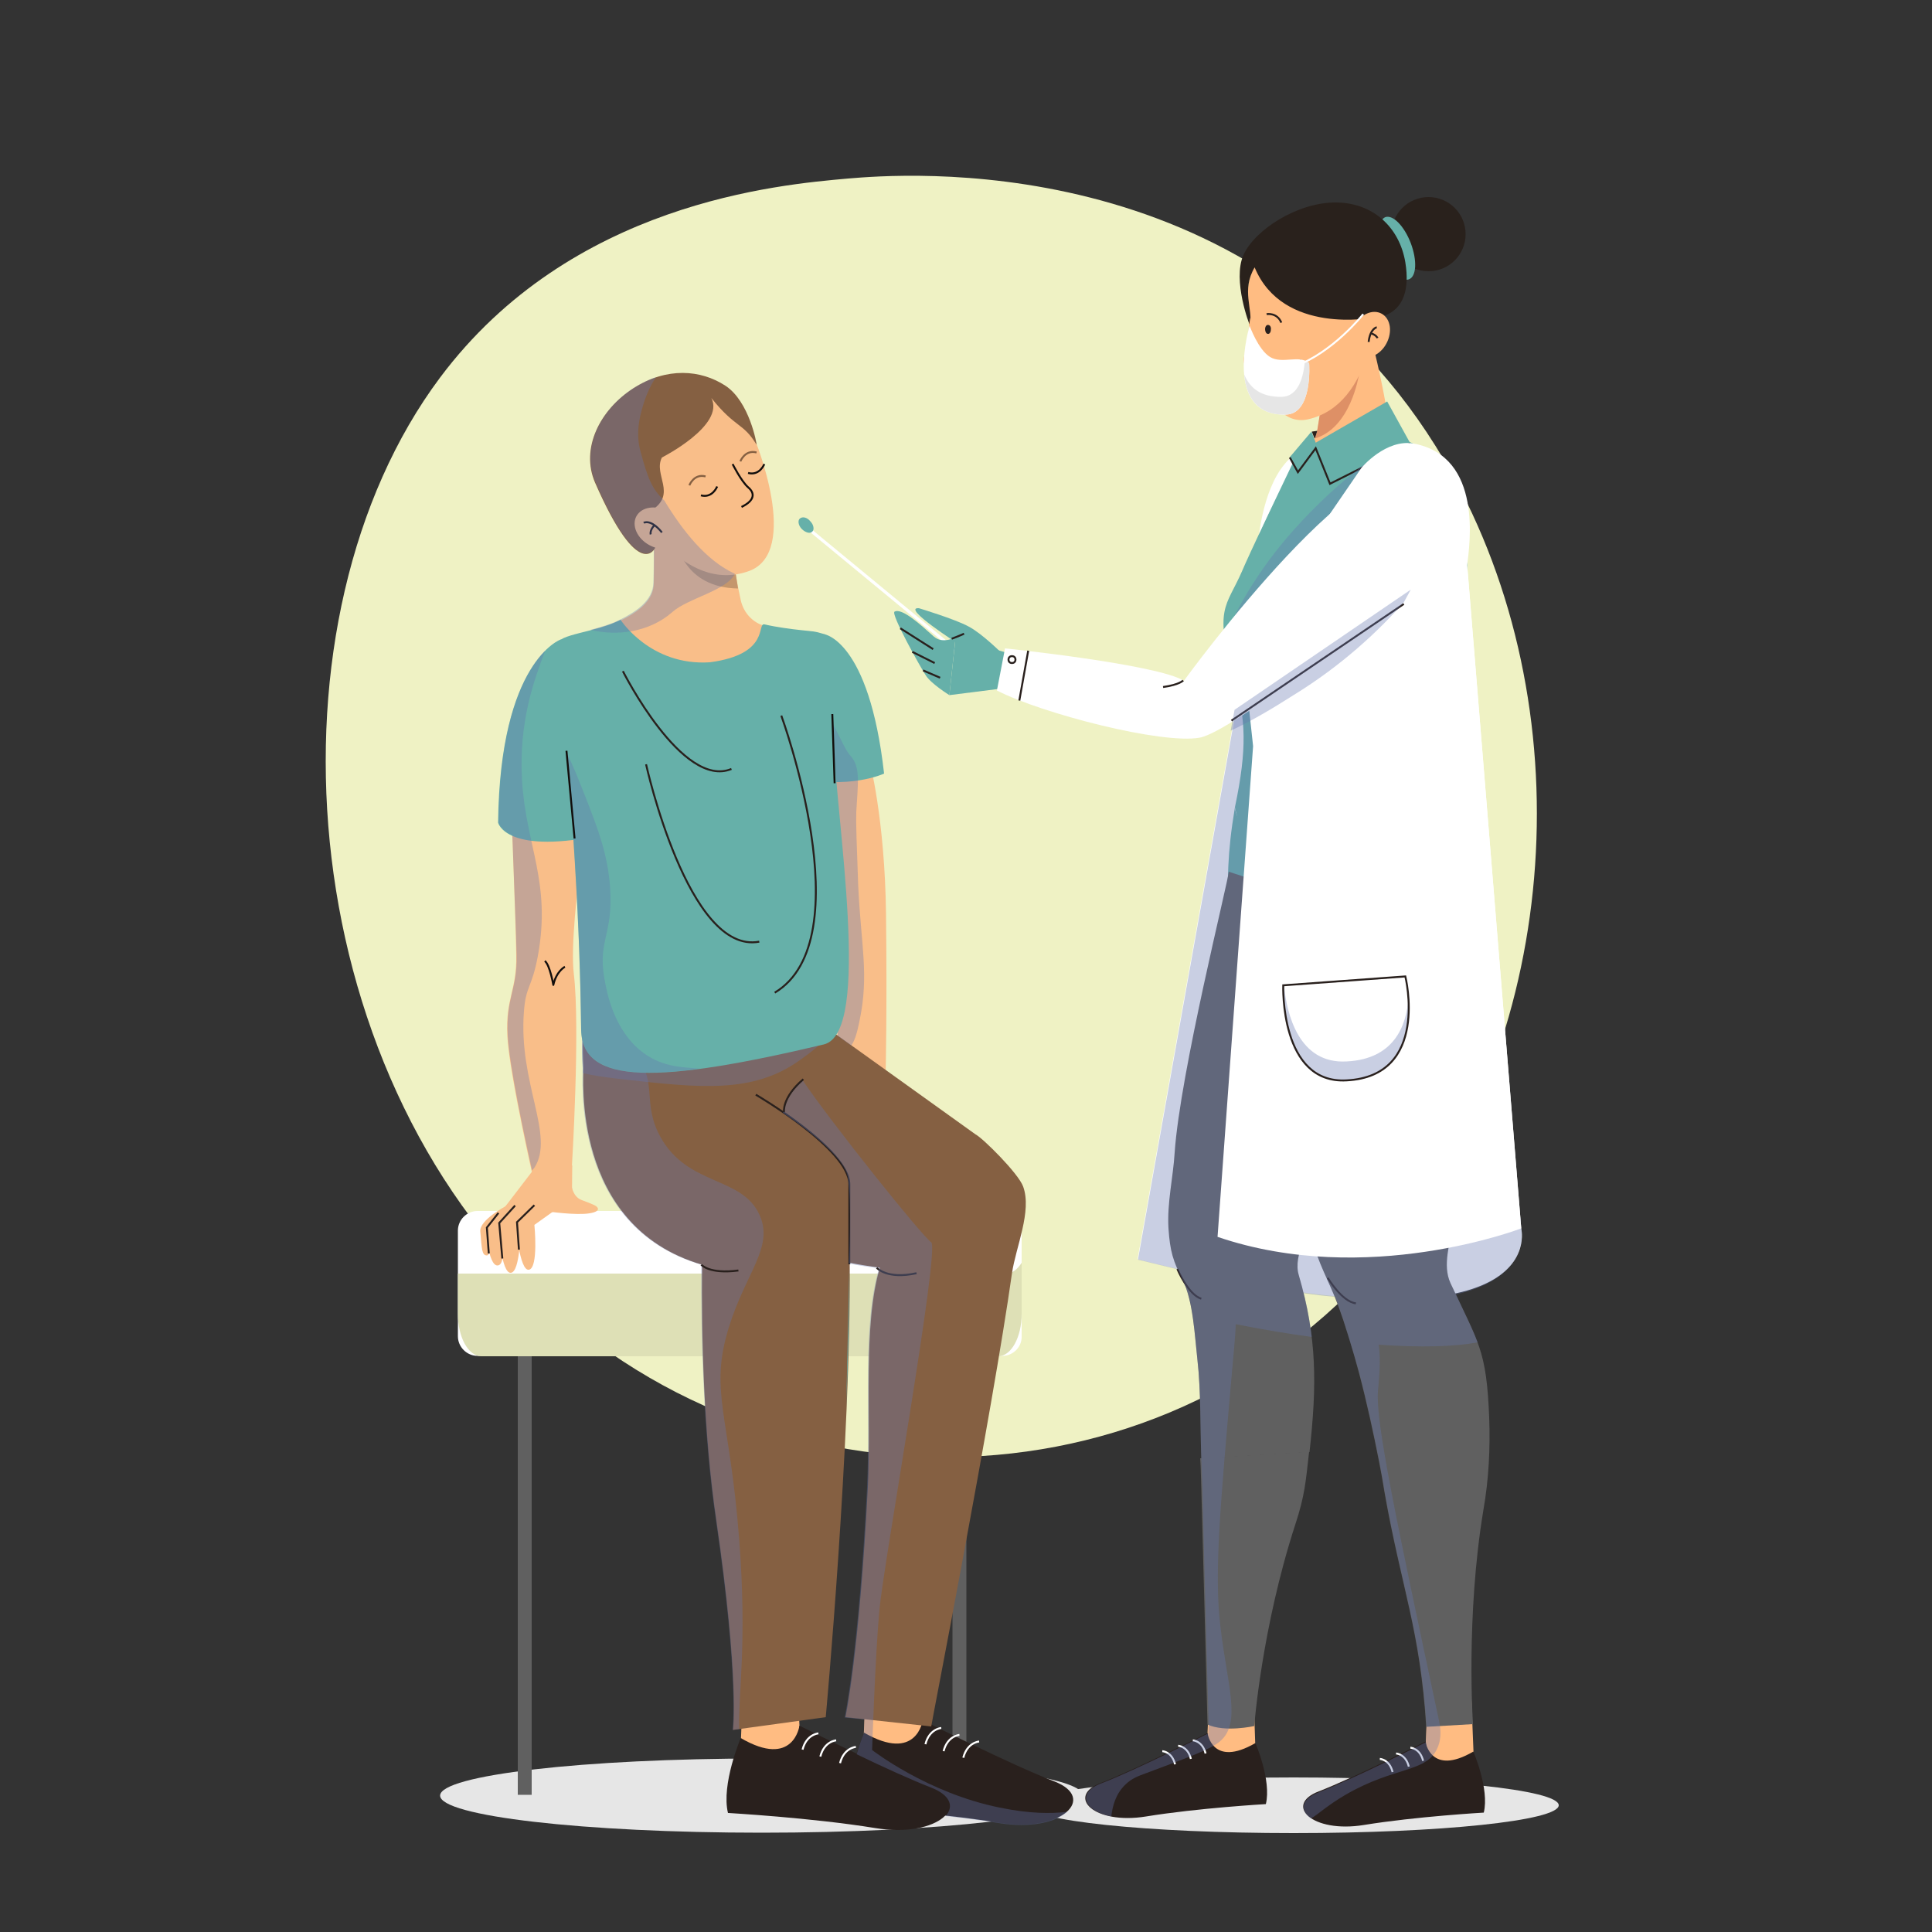 <?xml version="1.0" encoding="utf-8"?>
<!-- Generator: Adobe Illustrator 22.1.0, SVG Export Plug-In . SVG Version: 6.00 Build 0)  -->
<svg version="1.1" xmlns="http://www.w3.org/2000/svg" xmlns:xlink="http://www.w3.org/1999/xlink" x="0px" y="0px"
	 viewBox="0 0 500 500" style="enable-background:new 0 0 500 500;" xml:space="preserve">
<rect x="0" y="0" width="500" height="500" fill="#333333" stroke="none"/>
<style type="text/css">
	.st0{fill:#EFF2C4;}
	.st1{fill:#E6E6E6;}
	.st2{fill:#FFFFFF;}
	.st3{fill:#66B0A9;}
	.st4{fill:#29211C;}
	.st5{fill:#FFBC82;}
	.st6{fill:#29201D;}
	.st7{fill:none;stroke:#29201D;stroke-width:0.5;stroke-miterlimit:10;}
	.st8{fill:#606060;}
	.st9{fill:#DE9066;}
	.st10{fill:none;stroke:#29201D;stroke-width:0.25;stroke-miterlimit:10;}
	.st11{fill:none;stroke:#FFFFFF;stroke-width:0.5;stroke-miterlimit:10;}
	.st12{opacity:0.35;fill:#6677B0;}
	.st13{opacity:0.35;}
	.st14{fill:#6677B0;}
	.st15{fill:#F9BE89;}
	.st16{fill:#DEE0B6;}
	.st17{fill:#856042;}
	.st18{fill:#C4966C;}
	.st19{fill:none;stroke:#120E0C;stroke-width:0.5;stroke-miterlimit:10;}
	.st20{fill:none;stroke:#856042;stroke-width:0.5;stroke-miterlimit:10;}
	.st21{fill:none;stroke:#120E0C;stroke-width:0.5;stroke-linejoin:round;stroke-miterlimit:10;}
</style>
<g id="BACKGROUND">
	<path class="st0" d="M113.9,97.7c33.9-45.3,87.6-49.9,105.6-51.5c13.2-1.1,103.2-8.8,152,69.2c37.6,60.1,34.2,144.6-6.4,200.6
		c-53.2,73.4-158,80.9-223.2,21.3C74.9,276.1,67.4,159.9,113.9,97.7z"/>
</g>
<g id="OBJECTS">
	<path class="st1" d="M113.9,464.7c0,5.3,37.2,9.6,83.2,9.6c45.9,0,83.2-4.3,83.2-9.6c0-5.3-37.2-9.6-83.2-9.6
		C151.1,455.1,113.9,459.4,113.9,464.7z"/>
	<path class="st1" d="M266.2,467.2c0,4,30.7,7.2,68.6,7.2c37.9,0,68.6-3.2,68.6-7.2c0-4-30.7-7.2-68.6-7.2
		C296.9,460,266.2,463.2,266.2,467.2z"/>
	<g>
		<g>
			
				<rect x="228.6" y="128.1" transform="matrix(0.636 -0.771 0.771 0.636 -34.732 232.293)" class="st2" width="0.8" height="49.8"/>
			<path class="st3" d="M209.7,134.9c0.9,0.9,1.1,2.2,0.5,2.7c-0.6,0.6-1.8,0.2-2.7-0.7c-0.9-0.9-1.1-2.2-0.5-2.7
				C207.7,133.6,208.9,133.9,209.7,134.9z"/>
		</g>
		<g>
			<path class="st2" d="M379.6,144.9L393.7,318c0,0,8.8,35.1-99.3,7.9l26.1-146.3L379.6,144.9z"/>
			<circle class="st4" cx="369.7" cy="60.6" r="9.6"/>
			<g>
				<path class="st3" d="M358,65.6c1.7,4.4,4.6,7.4,6.6,6.7c2-0.7,2.2-4.9,0.5-9.4c-1.7-4.4-4.6-7.4-6.6-6.7
					C356.6,57,356.3,61.2,358,65.6z"/>
				<polygon class="st5" points="381.4,454.9 380.8,439.9 369.3,443.6 369,450.7 370,459.9 				"/>
				<path class="st6" d="M381.3,453.3c0,0,4.2,9.7,2.7,15.8c0,0-17.5,1-31,3.2c-13.5,2.2-20.8-5.2-11.7-8.7
					c9.1-3.5,27.6-12.9,27.6-12.9S370.2,459.8,381.3,453.3z"/>
				<polygon class="st5" points="324.9,452.7 324.4,437.7 312.8,441.4 312.5,448.5 313.5,457.7 				"/>
				<g>
					<path class="st3" d="M317.6,239.4c0.2-12.5-0.1-17.9,2-30.5c0,0,0.5,19.3,48.9,1.3l5.3-1.4c0,0,10.3,19.2,9.1,42.6
						c-0.2,3.4-0.9,6.7-1.9,9.9l-5.8,17.8L317.6,239.4z"/>
					<path class="st7" d="M320.2,327c0,0,3.7,6.2,7.3,6.6"/>
					<path class="st7" d="M320.2,327"/>
					<g>
						<path class="st8" d="M342.1,247.5c-1.6-9.4-3.3-15.1-3.3-15.1l-20.8-6.8c-0.2,2.8-12.6,52.1-14,72.7c-0.4,6.5-2,13-1.6,19.6
							c0.4,6,1.2,8.5,3.7,13.4c2.7,5.5,3.1,14.5,3.8,20.7c0.9,7.8,0.7,17.7,1,25.5l28-1.7c1.9-17.3,2-29.4-2.8-45.9
							c-1.5-5.1,2.9-11.6,4.2-16.7c1.4-5.4,2.4-11,3.1-16.5c1.1-9.1,2.9-20.6,0.9-29.6"/>
						<path class="st8" d="M338.8,375.7c-0.9,7.9-1.1,11.3-3.6,18.9c-8.7,26.8-10.6,52.1-10.6,52.1s-7.6,1.7-12.1-0.4
							c0,0-0.9-35.7-1.6-60.9c-0.1-2.6-0.1-5.3-0.3-8"/>
						<path class="st7" d="M304.7,328.4c0,0,2.8,6.7,6.2,7.7"/>
					</g>
					<path class="st7" d="M343.6,330.7c0,0,3.7,6.2,7.3,6.6"/>
					<g>
						<path class="st8" d="M385.4,366.8c-0.7-17.4-2.7-19.1-10-34.7c-2.2-4.8,0-10.3,0.5-15.4c0.5-5.6,1.7-14.4,1.6-20
							c-0.2-9.1,1.4-39.7-1.9-48.4l-12.8-17.6l-30,5.4c0.1,1,0.2,2.1,0.3,3.1c1.7,20.6,3.5,41.2,5.2,61.8c0.5,6.5,0,13.2,1.3,19.6
							c1.3,5.9,4.5,11.3,6.6,17c2.1,5.7,3.9,11.7,5.5,17.7c2,7.6,3.7,15.4,5.2,23c0.5,2.6,1,5.3,1.4,7.9
							c4.4,24.9,9.2,35.5,10.8,60.7l12.1-0.7c0,0-1.9-27.7,2.7-55.4C385.3,382.8,385.7,374.8,385.4,366.8z"/>
					</g>
					<path class="st7" d="M343.6,330.7"/>
					<path class="st7" d="M343.6,330.7c0,0,3.7,6.2,7.3,6.6"/>
				</g>
				<path class="st5" d="M332.2,127.4c0,0-1.1-8.5,3.3-9.9c2.5-0.8,4.9-3.3,5.4-6c1.2-6.5,2.1-13.1,0.2-18.2l9.4-21.4
					c0,0,5.5,16.9,8.6,35.4c1,5.8,6,7.6,8,8.8c4.4,2.6-7.4,29.7-29.1,16.3c-0.1-0.1-0.2-0.1-0.3-0.2
					C333.4,129.4,335.9,133.7,332.2,127.4z"/>
				<path class="st9" d="M340.2,113.5l0.1-0.4c0.3-0.5,0.5-1.1,0.6-1.7c0.4-2.4,0.8-4.9,1.1-7.3l9.7-7
					C351.6,97.2,349.6,110.8,340.2,113.5z"/>
				<path class="st3" d="M333.3,121.8l1.9-4.3c0,0,1.4-1.7,6.1-2.4c12.6,0.4,22.6-1,22.6-1c6.9,1.8,12.4,12.6,13.1,14.8
					c7.5,23.7-2.3,31.2-5.2,45.9c0,0-2,22,2.1,34c0.3,0.9-30.3,22.7-48,11.3c-5-3.2-6.3-11.2-6.3-11.2c3.2-15.2,2.8-22.9-0.1-33
					c-5.5-18.6-2.1-18.8,1.9-28c0.7-1.7,3.8-8.4,4.9-10.7"/>
				<path class="st2" d="M325.8,138.2c0.3-0.7,1.5-15,9.4-20.7l0.2,0.6L325.8,138.2z"/>
				<g>
					<path class="st5" d="M322.9,81c0,0,2.4,30.6,15.7,27.5c16.5-3.8,18.9-28.5,17.7-41.8c-0.6-6.3-6.7-7.6-13-8.6
						C333.7,56.5,321.3,63.7,322.9,81z"/>
					<path class="st4" d="M321.8,66c2.9-6.5,13.9-13.6,23.8-13.6c9.8,0,16.6,6.5,18.1,15.5c2.4,14.7-8.3,14.3-8.3,14.3
						s-23.4,4.6-30.7-13c-3.5,5.9-0.4,10.8-1.2,15C323.4,84.3,318.9,72.5,321.8,66z"/>
					<path class="st5" d="M323.5,82.2c0,0-0.6,7-1.4,9.6c-0.8,2.6,0.3,4.4,4.8,3.8"/>
					<g>
						<path class="st10" d="M336.6,93.1c0,0-2.8,4.6-6.6,3.6"/>
					</g>
					<g>
						<g>
							<path class="st5" d="M358.8,88.9c-1.6,3-4.8,4.4-7.1,3.1c-2.3-1.3-2.8-4.7-1.2-7.7c1.6-3,4.8-4.4,7.1-3.1
								C359.9,82.5,360.4,85.9,358.8,88.9z"/>
						</g>
						<g>
							<path class="st7" d="M356.3,84.7c0,0-1.7,0.3-2.1,3.8"/>
							<path class="st7" d="M356.5,87.5c0,0-0.3-0.8-1.6-1.2"/>
						</g>
					</g>
				</g>
				<path class="st6" d="M328.9,85.3c0,0.7-0.4,1.2-0.8,1.1c-0.4,0-0.7-0.6-0.7-1.2c0-0.7,0.4-1.2,0.8-1.1
					C328.7,84.1,329,84.7,328.9,85.3z"/>
				<path class="st7" d="M319.5,161.5"/>
				<path class="st7" d="M346.8,128.8"/>
				<g>
					<path class="st3" d="M248.1,166.7c0,0-15-9.6-10.3-9.3c0,0,9.3,2.8,12.8,4.7c3.5,1.8,8.6,6.9,8.6,6.9L248.1,166.7z"/>
					<polygon class="st3" points="261.5,169.2 247.3,165.1 245.7,179.9 261.5,177.9 					"/>
					<path class="st3" d="M245.7,179.9c0,0-4.7-2.9-6.1-5.1c-1.5-2.3-9.1-15.9-8.1-16.5c1.9-1.1,7,3.6,9.9,6.2
						c0.8,0.7,2.2,2,5.9,0.5L245.7,179.9z"/>
					<line class="st7" x1="233" y1="162.6" x2="241.5" y2="168"/>
					<line class="st7" x1="236.1" y1="168.7" x2="241.9" y2="171.6"/>
					<line class="st7" x1="238.9" y1="173.5" x2="243.3" y2="175.4"/>
					<path class="st7" d="M246.3,165.3c0,0,1.9-0.7,3.2-1.3"/>
				</g>
				<path class="st6" d="M324.9,451.1c0,0,4.2,9.7,2.7,15.8c0,0-17.5,1-31,3.2c-13.5,2.2-20.8-5.2-11.7-8.7
					c9.1-3.5,27.6-12.9,27.6-12.9S313.7,457.6,324.9,451.1z"/>
				<g>
					<g>
						<path class="st11" d="M304.9,451.8c0,0,2.5,0.1,3.3,3.4"/>
						<path class="st11" d="M300.8,453.2c0,0,2.5,0.1,3.3,3.4"/>
						<path class="st11" d="M308.7,450.4c0,0,2.5,0.1,3.3,3.4"/>
					</g>
				</g>
				<path class="st7" d="M327.8,81.3c0,0,2.7-0.5,3.8,2.2"/>
				<g>
					<polygon class="st3" points="359,103.9 340.1,114.8 344.4,125 364.8,114.4 					"/>
				</g>
				<polygon class="st3" points="339.4,111.7 340.8,115.3 335.9,122.2 333.8,118.3 				"/>
				<path class="st6" d="M340.9,111.5l-1.4,0.2l0.7,1.8C340.2,113.5,340.4,113.3,340.9,111.5z"/>
				<polyline class="st7" points="333.8,118.4 335.9,122.2 340.5,116 344.2,125.2 364.9,114.8 				"/>
				<g>
					<g>
						<path class="st2" d="M323.4,84.3c0,0,2.2,6.2,5.3,8.1c3.2,1.9,7.6-0.7,10.1,1.6c0,0,1,13.1-6,13.3
							C316.3,107.7,323.4,84.3,323.4,84.3z"/>
						<path class="st1" d="M331.7,102.7c4.5-0.1,5.7-5.5,6-9.4c0.4,0.2,0.8,0.4,1.1,0.7c0,0,1,13.1-6,13.3
							c-7.8,0.2-10.3-5-10.8-10.4C323.4,100.3,326.2,102.8,331.7,102.7z"/>
					</g>
					<path class="st11" d="M352.8,81.3c0,0-7.8,9.9-17.7,13.5"/>
				</g>
				<polyline class="st10" points="339.1,315.8 335.3,250.1 326.8,242.2 				"/>
				<g>
					<path class="st11" d="M361.3,453.8c0,0,2.5,0.1,3.3,3.4"/>
					<path class="st11" d="M357.1,455.2c0,0,2.5,0.1,3.3,3.4"/>
					<path class="st11" d="M365,452.3c0,0,2.5,0.1,3.3,3.4"/>
				</g>
				<path class="st12" d="M393.7,318l-0.2-2.8c-12.4-30.5-48.1-78.9-64.5-119.7c-3-7.4-8-21.2-2-32.4c4-7.6,9.6-7.4,19.1-17.3
					c11.4-11.8,18.4-27.5,15.9-29.6c-2.7-2.2-18.2,10.4-28.8,22.8c-7.1,8.3-12.3,16.9-16.2,25.5c0.4,2.9,1.2,6.5,2.6,11.5
					c0.4,1.3,0.7,2.5,1,3.7l-26.1,146.3c3.6,0.9,7,1.7,10.3,2.5c0.4,0.9,0.8,1.8,1.3,2.8c0.1,0.2,0.2,0.4,0.3,0.6c0,0,0,0,0,0
					c2.5,5.5,2.8,14.1,3.5,20.1c0.9,7.8,0.7,17.7,1,25.5c0.1,2.7,0.2,5.4,0.3,8c0.6,25.2,1.6,60.9,1.6,60.9c0,0,0,0,0,0l-0.1,2.2
					c0,0-18.5,9.4-27.6,12.9c-6.7,2.5-4.5,7.2,2.5,8.6c0.3-2.6,1.1-5.8,3.6-8.2c1.7-1.7,3.5-2.3,5.4-3c11.2-4.2,16.8-6.2,19.2-8.3
					c5.6-4.8,1.7-14.8,0-30c-1.6-13.6,0-30.8,3-65.2c0.4-4.9,0.9-9.1,1-12.7c7.2,1.4,13.7,2.5,19.7,3.3c-0.5-3.6-1.1-7.4-2.1-11.3
					c2.9,0.4,5.6,0.7,8.1,0.9c0.3,0.7,0.6,1.4,0.8,2.1c0.3,0.7,0.5,1.5,0.8,2.3c0.4,1.1,0.8,2.2,1.1,3.3c0.2,0.8,0.5,1.5,0.7,2.3
					c1,3.2,2,6.5,2.9,9.8c2,7.6,3.7,15.4,5.2,23c0.5,2.6,1,5.3,1.4,7.9c4.4,24.9,9.2,35.5,10.8,60.7l0,0l-0.2,3.9
					c0,0-18.5,9.4-27.6,12.9c-4.9,1.9-5,4.8-2.1,6.8c1.8-1,4.1-3.3,8.9-6.1c12.7-7.4,21-5.7,23.8-12.1c1.3-2.9,0.7-5.7,0.3-7.6
					c-10.9-51.1-16.3-76.6-15.7-84.7c0.3-3.4,0.8-8.1,0.2-12.1c11.3,0.8,19.6,0.5,25.6-0.6c-1.3-3.4-3.1-7-5.6-12.4
					C396.7,330.4,393.7,318,393.7,318z"/>
			</g>
			<path class="st2" d="M379.7,146.3c0.6-5.1,4.2-28.1-13.8-31.5c-7.2-1.3-13.5,6.2-13.5,6.2l-31,45.2l2.9,26.9l-9.2,127
				c38.7,13.2,78.6-2.2,78.6-2.2L379.7,146.3z"/>
			<g>
				<g class="st13">
					<path class="st14" d="M341,110.5c0,0,0,0.1,0,0.1C341,110.5,341,110.5,341,110.5z"/>
				</g>
				<g>
					<path class="st2" d="M368.5,125.6c2,3.1,11.1,19.3-1,26.8c-10.2,6.2-48.4,36.9-57,38.5c-9.7,1.8-40.8-6.2-52.5-12.2l2.1-10.9
						c0,0,39.5,4.1,46.3,8.4C306.3,176.2,356.8,107,368.5,125.6z"/>
				</g>
			</g>
			<path class="st7" d="M306.2,176.1c0,0-0.9,1.1-5.2,1.7"/>
			<line class="st7" x1="363.3" y1="156.3" x2="318.7" y2="186.5"/>
			<line class="st7" x1="266.1" y1="168.4" x2="263.8" y2="181.3"/>
			<circle class="st7" cx="261.9" cy="170.7" r="0.9"/>
			<path class="st12" d="M348.5,274.7c-12.4,0.7-15.5-12.3-16.2-19.7l-0.2,0c0,0-0.9,25.5,16.4,24.6c15.1-0.8,16.6-13.6,16-21.3
				C364,265.6,360.7,274.1,348.5,274.7z"/>
			<path class="st7" d="M332.1,255l31.6-2.3c0,0,6.4,25.8-15.2,26.9C331.2,280.6,332.1,255,332.1,255z"/>
		</g>
	</g>
	<g>
		<path class="st15" d="M131.9,199c0,0,1.6,39.1,1.7,48.2c0.2,9.1-2.8,11-2.3,20.9c0.5,10,7.2,39,7.2,39l9.5-5.1
			c0,0,2.2-35.8,0.5-50c-1.6-13.5,6-56.6,6-56.6L131.9,199z"/>
		<rect x="134" y="345.7" class="st8" width="3.6" height="118.8"/>
		<rect x="246.5" y="345.7" class="st8" width="3.6" height="118.8"/>
		<path class="st2" d="M259.4,350.9H123.6c-2.8,0-5.1-2.3-5.1-5.1v-27.3c0-2.8,2.3-5.1,5.1-5.1h135.7c2.8,0,5.1,2.3,5.1,5.1v27.3
			C264.5,348.6,262.2,350.9,259.4,350.9z"/>
		<path class="st16" d="M260.4,329.6H118.5v10.4c0,6.1,2.7,11,6.1,11h133.7c3.4,0,6.1-4.9,6.1-11v-13.2
			C263.4,328.4,262,329.6,260.4,329.6z"/>
		<g>
			<path class="st15" d="M225,196.8c0,0,4,15,4.3,39.7c0.3,25.1-0.1,41.2-0.1,41.2l-10.9,3.9l-9.9-86.7L225,196.8z"/>
			<polygon class="st5" points="223.5,450.3 224.2,431.9 238.4,436.4 238.7,445.2 237.6,456.5 			"/>
			<path class="st6" d="M223.6,448.4c0,0-5.1,12-3.3,19.4c0,0,21.5,1.2,38.1,3.9c16.5,2.7,25.6-6.4,14.4-10.7
				c-11.2-4.3-34-15.8-34-15.8S237.3,456.3,223.6,448.4z"/>
			<g>
				<path class="st11" d="M248.3,449c0,0-3.1,0.2-4.1,4.2"/>
				<path class="st11" d="M253.4,450.7c0,0-3.1,0.2-4.1,4.2"/>
				<path class="st11" d="M243.6,447.2c0,0-3.1,0.2-4.1,4.2"/>
			</g>
			<polygon class="st5" points="191.7,451.7 192.4,433.3 206.5,437.8 206.9,446.6 205.7,457.9 			"/>
			<path class="st6" d="M191.7,449.8c0,0-5.1,12-3.3,19.4c0,0,21.5,1.2,38.1,3.9c16.5,2.7,25.6-6.4,14.4-10.7
				c-11.2-4.3-34-15.8-34-15.8S205.4,457.8,191.7,449.8z"/>
			<g>
				<path class="st11" d="M216.4,450.4c0,0-3.1,0.2-4.1,4.2"/>
				<path class="st11" d="M221.5,452.1c0,0-3.1,0.2-4.1,4.2"/>
				<path class="st11" d="M211.8,448.6c0,0-3.1,0.2-4.1,4.2"/>
			</g>
			<path class="st17" d="M261.9,329.5c1-6.8,5.2-16,2.9-22.4c-1.2-3.4-10.5-12.6-12.3-13.5l-45.6-32.7c0,0-32.6-29.1-43-12.5
				c-7.7-1.1-14.2,6.4-12.9,28c0.1,1.7-3.4,40.9,30.7,50.9c-0.2,18.7,0.4,43.7,3.7,66.2c6,41.3,4.3,54.2,4.3,54.2l24-3.3
				c0,0,6.6-71.7,6.2-117.6c2.5,0.5,5.1,0.9,7.8,1.3c-4.4,15-2.2,37.4-3.1,56.8c-2.2,43-5.8,59.5-5.8,59.5l22.2,2.4
				C240.9,446.8,256.8,365.6,261.9,329.5z"/>
			<path class="st12" d="M185.3,393.5c6,41.3,4.3,54.2,4.3,54.2l1.7-0.2c-0.3-8.9,2.1-22.1,0-49.1c-2.5-32.6-7.8-38.2-2.7-54.8
				c4.4-14.3,11.7-20.8,8-29.1c-4.5-10.2-18.6-7.4-25.7-20.3c-4.8-8.7-0.7-14.4-6.1-20.3c-3.5-3.9-9-5.5-14.1-5.9
				c-0.1,2.5-0.1,5.3,0.1,8.4c0.1,1.7-3.4,40.9,30.7,50.9C181.4,346,182,371,185.3,393.5z"/>
			<path class="st3" d="M219.8,328.2l-0.8,36C219.5,351.7,219.8,339.2,219.8,328.2z"/>
			<path class="st12" d="M206.8,260.9c0,0-5-4.4-11.7-8.9c-8.2-1.2-17.8-0.9-26.4,1.9c-6.5,2.1-12.9,5.8-17.6,9.7
				c-0.5,3.5-0.6,7.8-0.3,12.7c0,0.2,0,0.6,0,1.4c2.4,0.6,5.7,1.1,10.2,1.6c20.3,2.3,33.8,3.7,45.8-4.8c2.7-1.9,6.6-4.7,8.3-7.8
				L206.8,260.9z"/>
			<g>
				<path class="st3" d="M213.2,164.1c0,0,11.7,1.4,15.6,36.1c0,0-9.1,4.3-23,0.9L213.2,164.1z"/>
				<path class="st12" d="M216.8,268.1l3.5,2.5c1-1.4,1.6-3.7,2.1-6.2c2.6-12.2,0.4-19.7-0.3-35.3c-0.4-10.8-0.6-16.2-0.5-18.9
					c0.4-7.4,1.2-11.7-1.5-14.6c-2.3-2.4-5.1-12.1-8.2-11c-1.3,0.5-2.4,1.3-3.4,2.5l-2.8,13.8c1.2,0.3,2.3,0.5,3.4,0.7L216.8,268.1z
					"/>
				<path class="st3" d="M145.1,165.5c0,0-15.7,5.5-16.2,47.4c0,0,2,8.8,28.3,2.9C157.2,215.8,170.2,182.9,145.1,165.5z"/>
				<path class="st15" d="M210.7,163.6c0,0-7.4-0.1-12.8-1.6c-3.2-0.9-5.5-3.5-6.2-6.7c-1.7-7.8-3.1-16-1.1-22.2l-22.3-17.7
					c0,0,1.3,13.3,0.9,35.6c-0.1,7.3-10.9,10.3-13.3,11.8c-5.2,3.3,0.6,2.7-9.8,4.3c0,0,24,30.9,50,13.7c0.1-0.1,0.2-0.1,0.3-0.2
					C201.5,176.9,206.4,171.5,210.7,163.6z"/>
				<path class="st18" d="M175.1,140.2c0,0,1.7,11.9,15.9,12.1l-0.7-4.5L175.1,140.2z"/>
				<path class="st15" d="M195.3,113.6c0,0,12.1,29.3-1.5,34.2c-16.8,6-29.7-15.3-36.2-27.7c-3.1-5.9,1-11.3,6.5-15
					C179.7,94.9,183.4,100.6,195.3,113.6z"/>
				<path class="st17" d="M187.7,99.8c-6.3-4.1-15.1-4.9-23.8,0.7c-8.7,5.6-13.7,15.6-9.9,24.4c11.5,26.3,15.6,16.8,15.6,16.8
					s-6.7-6-1-9.6c6.7-4.3,0.4-9.2,2.7-13.7c0,0,16.4-8.3,12.8-15.4c6.3,7.9,8.2,6.3,11.7,12.1C195.9,115.1,194,103.9,187.7,99.8z"
					/>
				<path class="st3" d="M215.6,189.8c-0.1-2.9-2.3-25.7-2.3-25.7c-2.6-0.8-3.1-0.7-5.8-1c-2.8-0.3-6.6-0.8-9.6-1.5
					c-2.2-0.6,1.7,7.7-14.2,9.8c-15.4,1-23.1-11-23.1-11c-6.3,3.3-16.5,3.7-16.3,6.4c5.8,61.7,5.9,88.6,6.1,99.8
					c0.3,14.3,20.2,13.8,62.8,3.7C225.8,267.3,216.3,211.9,215.6,189.8z"/>
				<path class="st12" d="M181,276.6c-3.7-0.5-9.1-0.1-14.6-4.2c-7.7-5.8-9.4-15.9-10-19.2c-1.7-9.9,2.3-11.3,1.5-23.4
					c-0.6-8.8-3.3-15.5-5.7-21.8c-2.3-5.9-4-10.2-5.4-12.8c3.4,41.9,3.4,62,3.6,71.3C150.6,276.6,160.5,279.3,181,276.6z"/>
				<line class="st19" x1="148.7" y1="217" x2="146.6" y2="194.3"/>
				<line class="st19" x1="215.4" y1="184.8" x2="216" y2="202.7"/>
				<g>
					<path class="st19" d="M189.6,120.1c0,0,2.2,4.4,4,6c1.8,1.5,1.8,3.4-1.7,5.1"/>
					<path class="st20" d="M178.4,125.6c0,0,1.2-3.1,4.2-2.3"/>
					<path class="st19" d="M185.6,125.9c0,0-1.2,3.1-4.2,2.3"/>
					<path class="st19" d="M197.8,120.1c0,0-1.2,3.1-4.2,2.3"/>
					<path class="st20" d="M191.6,119.4c0,0,1.2-3.1,4.2-2.3"/>
				</g>
				<path class="st15" d="M168.1,141.1c3.2,1.7,6.8,1.1,8.1-1.3c1.3-2.4-0.2-5.7-3.4-7.5c-3.2-1.7-6.8-1.1-8.1,1.3
					C163.4,136,164.9,139.4,168.1,141.1z"/>
				<g>
					<path class="st19" d="M166.6,135.3c0,0,1.8-1.1,4.7,2.5"/>
					<path class="st19" d="M168.4,138.3c0,0-0.3-1,0.9-2.3"/>
				</g>
				<path class="st7" d="M202.2,185.2c0,0,21.2,58-1.7,71.7"/>
				<path class="st7" d="M161.2,173.7c0,0,15.4,30.6,28.1,25.3"/>
				<path class="st7" d="M167.2,197.8c0,0,10.9,49.4,29.3,45.9"/>
			</g>
			<path class="st7" d="M195.6,283.3c0,0,24.2,14.1,24.2,23.2s0,20.7,0,20.7"/>
			<path class="st7" d="M181.5,327.3c0,0,2,2.5,9.6,1.5"/>
			<path class="st7" d="M226.9,328.1c0,0,2.6,3.1,10.3,1.4"/>
			<path class="st12" d="M258.7,467.8c-18.8-3.8-33-14.9-33-14.9s0.8-24.5,1.9-36.4c1.1-11.9,15.7-93.5,13.4-95
				c-2.3-1.5-26-31.1-33.4-42.1l-0.8,0.9c-1.7,1.9-3.1,4.2-3.9,6.7l-0.3,1c0,0,15.7,10.2,16.8,16.5c1.1,6.4,0.3,22.2,0.3,22.2l0,0.3
				c2.5,0.5,5.1,0.9,7.8,1.2c-4.4,15-2.2,37.4-3.1,56.8c-2.2,43-5.8,59.5-5.8,59.5l5.1,0.5l-0.1,3.5c0,0,0,0,0,0c0,0-1,2.3-1.9,5.5
				c6.6,3.2,14.1,6.6,19.2,8.6c5.2,2,6,5,3.8,7.4c4.6,0.5,9.3,1.1,13.7,1.8c8.5,1.4,15-0.3,17.8-2.9
				C272,469.4,266.5,469.4,258.7,467.8z"/>
		</g>
		<path class="st15" d="M137.7,303.2l-6.9,9c0,0-6.8,3.6-6.5,6.5c0.4,4.6,0.4,6.2,1.7,6.2c1.3,0,1.7-6.7,1.7-6.7l6.6-5.5l13.7-1.5
			l0.1-9.6L137.7,303.2z"/>
		<path class="st7" d="M202.9,287.8c0,0-0.6-3.7,5-8.5"/>
		<path class="st15" d="M135.3,308.4c-1.1,0.2-9.7,9-9.7,9s0.7,10.3,3.2,10.1c2.5-0.2,0.8-9.2,0.8-9.2l11-9.2L135.3,308.4z"/>
		<path class="st15" d="M141.5,308.1c-1,0.3-8.1,8.4-8.1,8.4s1,12.6,3.5,12.1c2.5-0.5,1.4-11.6,1.4-11.6l7.7-5.5L141.5,308.1z"/>
		<path class="st15" d="M139.2,309.6c-1.1,0.2-10.2,8.2-10.2,8.2s0.7,11.8,3.2,11.6c2.5-0.2,2.5-11.6,2.5-11.6l9.9-7.5L139.2,309.6z
			"/>
		<polyline class="st7" points="134.3,323.4 133.8,316.3 138.3,311.9 		"/>
		<polyline class="st7" points="133.3,312 129.2,316.5 130,325.7 		"/>
		<polyline class="st7" points="129,313.9 126,317.7 126.5,324.4 		"/>
		<path class="st15" d="M147.8,305.8c0,0,0,3.8,2.8,4.8c2.8,1,3.6,1.5,3.6,1.5s2,1.3-1.6,1.9c-3.5,0.6-11-0.5-11-0.5L147.8,305.8z"
			/>
		<path class="st21" d="M146.2,250.2c0,0-2.2,1.1-3,4.7c0,0-0.9-5.2-2.2-6.2"/>
	</g>
	<path class="st12" d="M135.6,261.7c0.5-6.7,2-5.8,3.6-14.3c3.5-19.2-3.1-28.4-4.1-45.5c-0.9-15.1,3.2-26.2,6-33.5
		c-4.7,4.7-11.8,16.4-12.1,44.4c0,0,0.4,1.9,3.6,3.4c0.4,11.7,1,25.9,1.1,30.9c0.2,9.1-2.8,11-2.3,20.9c0.4,7.7,4.4,26.5,6.3,34.9
		c0.2-0.2,0.4-0.5,0.6-0.7C143.7,293.9,134.1,280.3,135.6,261.7z"/>
	<path class="st12" d="M171.9,129.5c-3.3-3-4.3-6-6.1-12.5c-1.6-5.6,0.2-10.7,1-13.3c0.8-2.3,1.8-4.4,3-6.1
		c-1.9,0.6-3.8,1.6-5.8,2.8c-8.7,5.6-13.7,15.6-9.9,24.4c9.4,21.6,13.8,19,15.1,17.4c0,2.7,0,5.6-0.1,8.6c-0.1,4.7-4.7,7.6-8.5,9.5
		c0,0,0,0,0,0c-2.3,1.2-5.2,2-7.8,2.7c6.9,1.7,15.3,0.6,21.2-4.6c4-3.6,14-5.5,16.2-9.9C182.7,145.1,176.5,137.1,171.9,129.5z"/>
	<path class="st12" d="M365.1,152.6l-45.6,31.1l-1,5.4c5.6-2.6,10.9-5.8,16.1-9.1c12.9-7.9,22.3-16.9,28.7-24.1L365.1,152.6z"/>
</g>
</svg>
